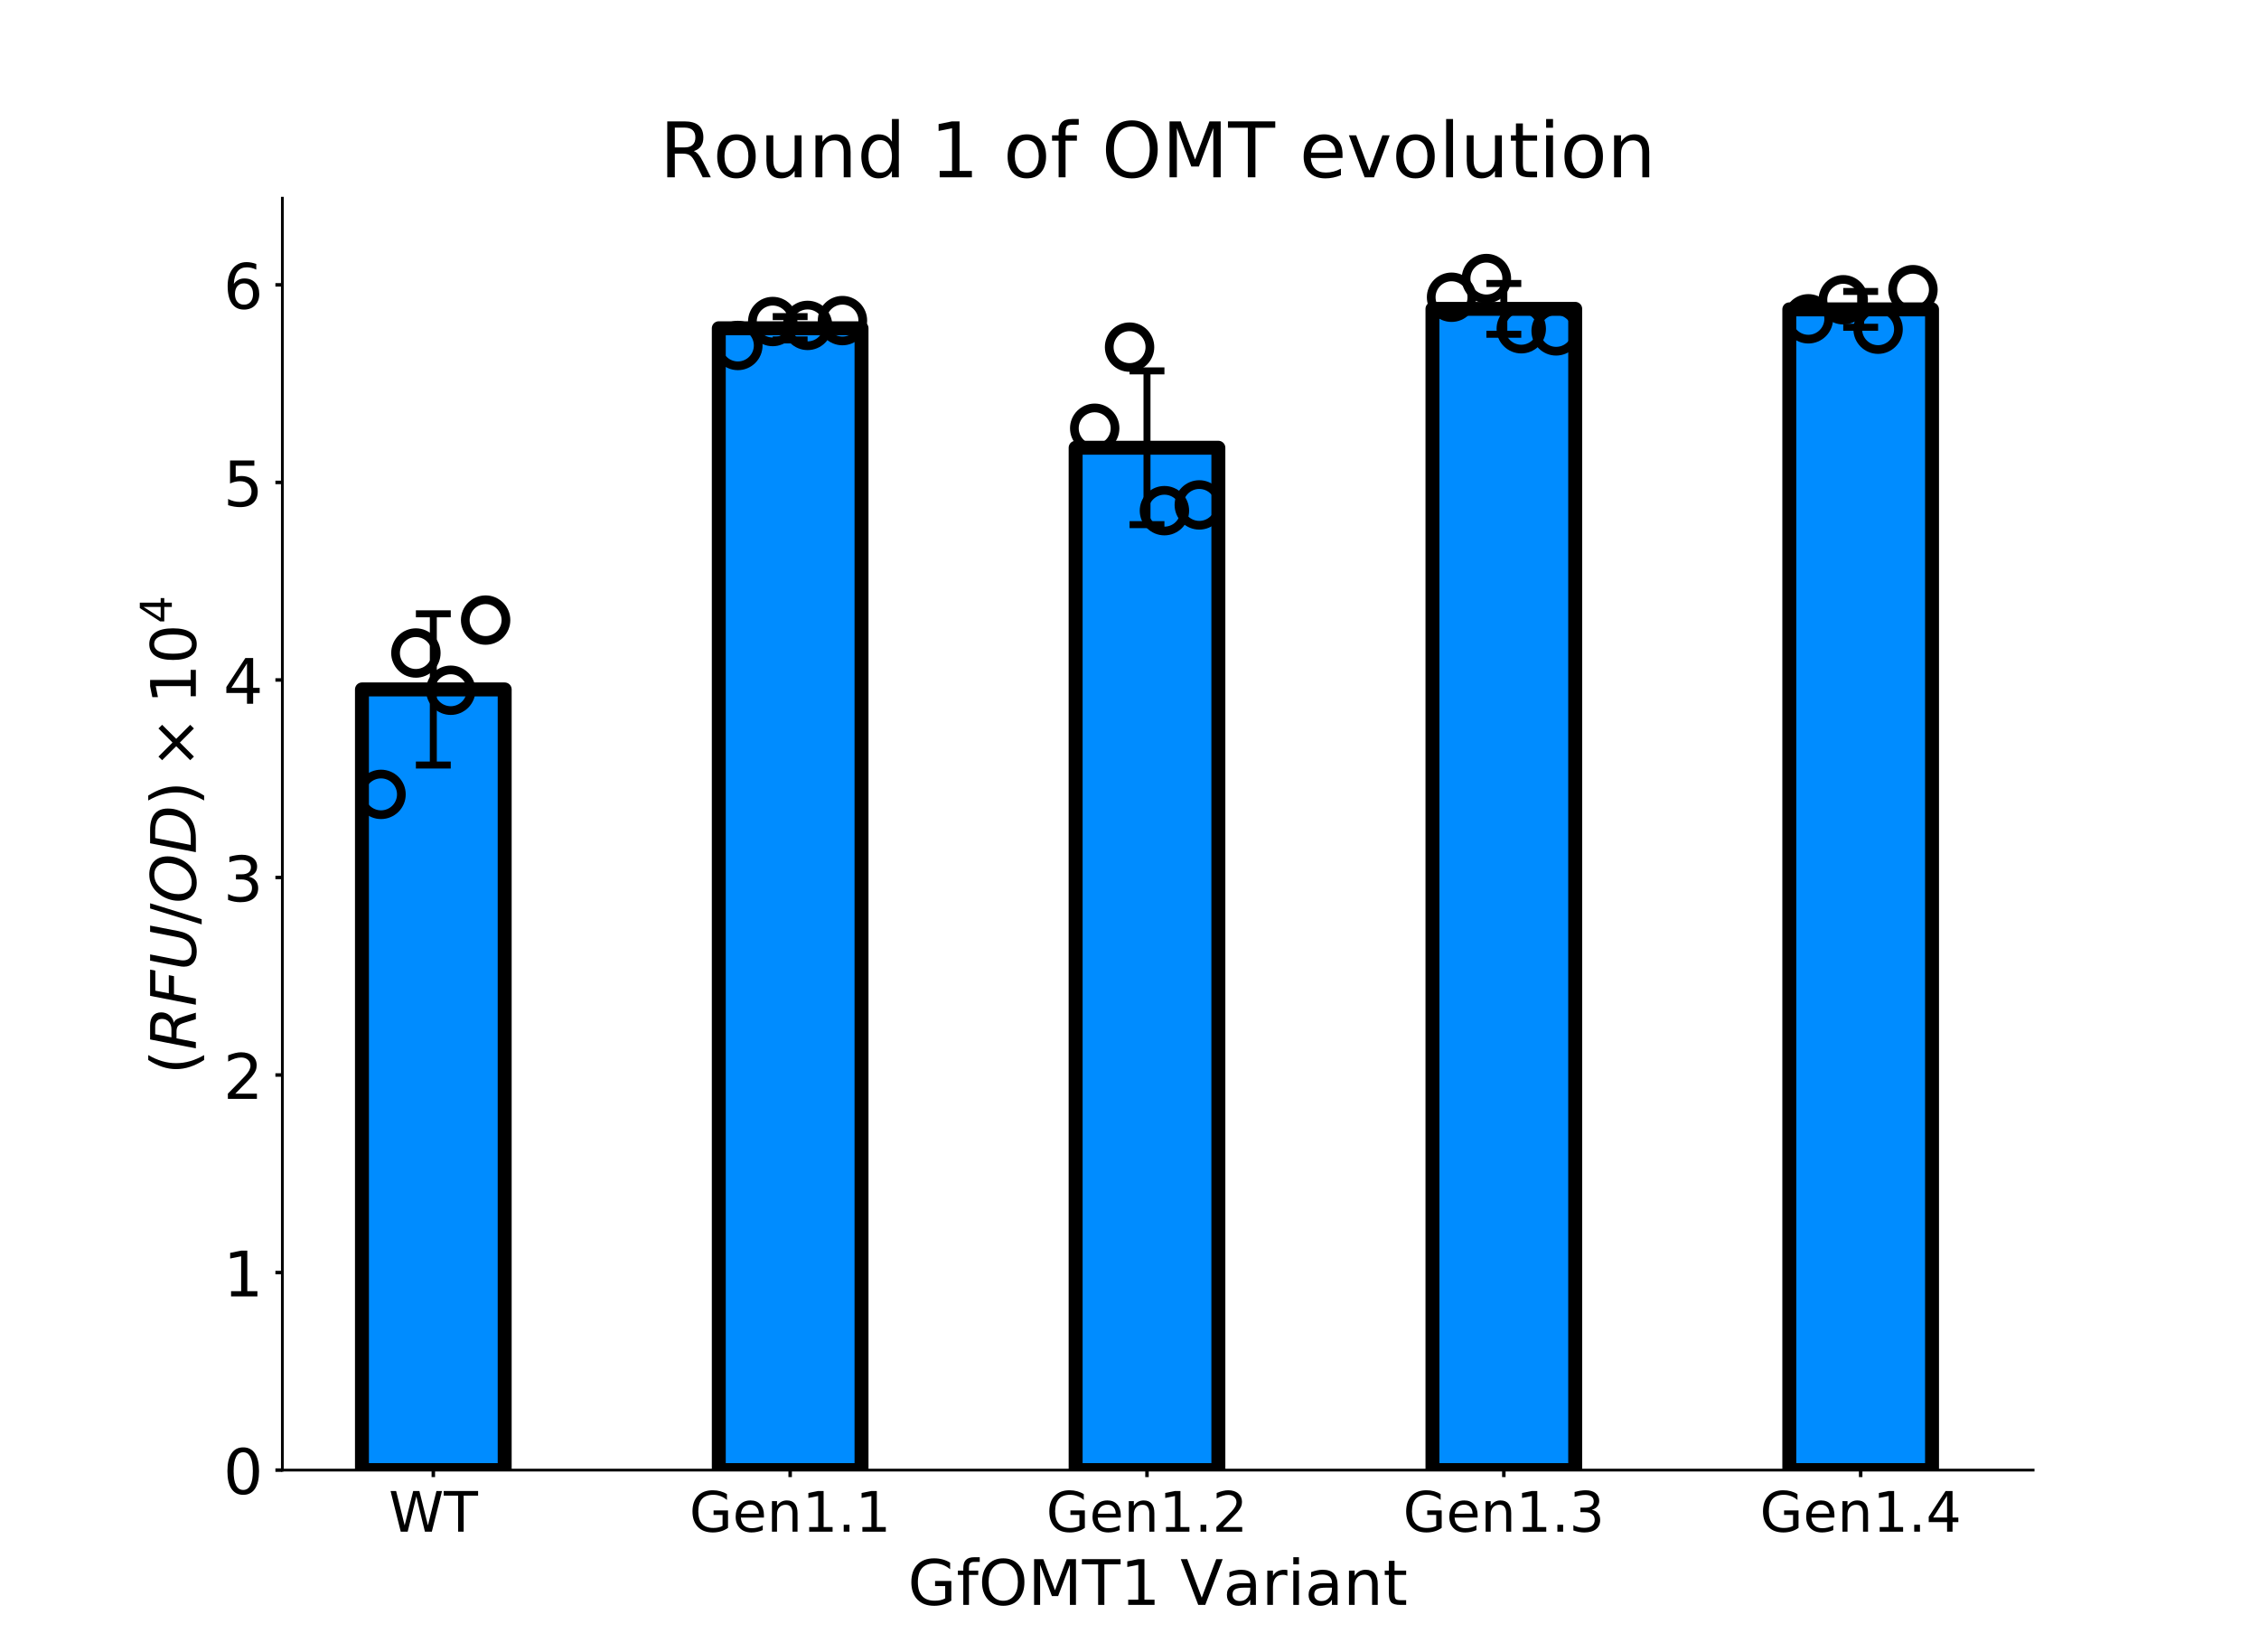 <?xml version="1.0" encoding="utf-8" standalone="no"?>
<!DOCTYPE svg PUBLIC "-//W3C//DTD SVG 1.1//EN"
  "http://www.w3.org/Graphics/SVG/1.1/DTD/svg11.dtd">
<!-- Created with matplotlib (https://matplotlib.org/) -->
<svg height="473.76pt" version="1.1" viewBox="0 0 648 473.76" width="648pt" xmlns="http://www.w3.org/2000/svg" xmlns:xlink="http://www.w3.org/1999/xlink">
 <defs>
  <style type="text/css">
*{stroke-linecap:butt;stroke-linejoin:round;}
  </style>
 </defs>
 <g id="figure_1">
  <g id="patch_1">
   <path d="M 0 473.76 
L 648 473.76 
L 648 0 
L 0 0 
z
" style="fill:#ffffff;"/>
  </g>
  <g id="axes_1">
   <g id="patch_2">
    <path d="M 81 421.646 
L 583.2 421.646 
L 583.2 56.851 
L 81 56.851 
z
" style="fill:#ffffff;"/>
   </g>
   <g id="patch_3">
    <path clip-path="url(#p830caef3ea)" d="M 103.827 421.646 
L 144.771 421.646 
L 144.771 197.738 
L 103.827 197.738 
z
" style="fill:#008cff;stroke:#000000;stroke-linejoin:miter;stroke-width:4;"/>
   </g>
   <g id="patch_4">
    <path clip-path="url(#p830caef3ea)" d="M 206.187 421.646 
L 247.131 421.646 
L 247.131 94.146 
L 206.187 94.146 
z
" style="fill:#008cff;stroke:#000000;stroke-linejoin:miter;stroke-width:4;"/>
   </g>
   <g id="patch_5">
    <path clip-path="url(#p830caef3ea)" d="M 308.547 421.646 
L 349.491 421.646 
L 349.491 128.42 
L 308.547 128.42 
z
" style="fill:#008cff;stroke:#000000;stroke-linejoin:miter;stroke-width:4;"/>
   </g>
   <g id="patch_6">
    <path clip-path="url(#p830caef3ea)" d="M 410.906 421.646 
L 451.85 421.646 
L 451.85 88.583 
L 410.906 88.583 
z
" style="fill:#008cff;stroke:#000000;stroke-linejoin:miter;stroke-width:4;"/>
   </g>
   <g id="patch_7">
    <path clip-path="url(#p830caef3ea)" d="M 513.266 421.646 
L 554.21 421.646 
L 554.21 88.729 
L 513.266 88.729 
z
" style="fill:#008cff;stroke:#000000;stroke-linejoin:miter;stroke-width:4;"/>
   </g>
   <g id="LineCollection_1">
    <path clip-path="url(#p830caef3ea)" d="M 124.299 219.422 
L 124.299 176.055 
" style="fill:none;stroke:#000000;stroke-width:2;"/>
   </g>
   <g id="LineCollection_2">
    <path clip-path="url(#p830caef3ea)" d="M 226.659 97.492 
L 226.659 90.8 
" style="fill:none;stroke:#000000;stroke-width:2;"/>
   </g>
   <g id="LineCollection_3">
    <path clip-path="url(#p830caef3ea)" d="M 329.019 150.47 
L 329.019 106.37 
" style="fill:none;stroke:#000000;stroke-width:2;"/>
   </g>
   <g id="LineCollection_4">
    <path clip-path="url(#p830caef3ea)" d="M 431.378 95.867 
L 431.378 81.3 
" style="fill:none;stroke:#000000;stroke-width:2;"/>
   </g>
   <g id="LineCollection_5">
    <path clip-path="url(#p830caef3ea)" d="M 533.738 93.867 
L 533.738 83.592 
" style="fill:none;stroke:#000000;stroke-width:2;"/>
   </g>
   <g id="line2d_1">
    <defs>
     <path d="M 5 0 
L -5 -0 
" id="mdbee2e510b" style="stroke:#000000;stroke-width:2;"/>
    </defs>
    <g clip-path="url(#p830caef3ea)">
     <use style="stroke:#000000;stroke-width:2;" x="124.299" xlink:href="#mdbee2e510b" y="219.422"/>
    </g>
   </g>
   <g id="line2d_2">
    <g clip-path="url(#p830caef3ea)">
     <use style="stroke:#000000;stroke-width:2;" x="124.299" xlink:href="#mdbee2e510b" y="176.055"/>
    </g>
   </g>
   <g id="line2d_3">
    <g clip-path="url(#p830caef3ea)">
     <use style="stroke:#000000;stroke-width:2;" x="226.659" xlink:href="#mdbee2e510b" y="97.492"/>
    </g>
   </g>
   <g id="line2d_4">
    <g clip-path="url(#p830caef3ea)">
     <use style="stroke:#000000;stroke-width:2;" x="226.659" xlink:href="#mdbee2e510b" y="90.8"/>
    </g>
   </g>
   <g id="line2d_5">
    <g clip-path="url(#p830caef3ea)">
     <use style="stroke:#000000;stroke-width:2;" x="329.019" xlink:href="#mdbee2e510b" y="150.47"/>
    </g>
   </g>
   <g id="line2d_6">
    <g clip-path="url(#p830caef3ea)">
     <use style="stroke:#000000;stroke-width:2;" x="329.019" xlink:href="#mdbee2e510b" y="106.37"/>
    </g>
   </g>
   <g id="line2d_7">
    <g clip-path="url(#p830caef3ea)">
     <use style="stroke:#000000;stroke-width:2;" x="431.378" xlink:href="#mdbee2e510b" y="95.867"/>
    </g>
   </g>
   <g id="line2d_8">
    <g clip-path="url(#p830caef3ea)">
     <use style="stroke:#000000;stroke-width:2;" x="431.378" xlink:href="#mdbee2e510b" y="81.3"/>
    </g>
   </g>
   <g id="line2d_9">
    <g clip-path="url(#p830caef3ea)">
     <use style="stroke:#000000;stroke-width:2;" x="533.738" xlink:href="#mdbee2e510b" y="93.867"/>
    </g>
   </g>
   <g id="line2d_10">
    <g clip-path="url(#p830caef3ea)">
     <use style="stroke:#000000;stroke-width:2;" x="533.738" xlink:href="#mdbee2e510b" y="83.592"/>
    </g>
   </g>
   <g id="PathCollection_1">
    <path clip-path="url(#p830caef3ea)" d="M 109.299 233.669 
C 110.846 233.669 112.33 233.055 113.423 231.961 
C 114.517 230.867 115.132 229.383 115.132 227.837 
C 115.132 226.29 114.517 224.806 113.423 223.712 
C 112.33 222.619 110.846 222.004 109.299 222.004 
C 107.752 222.004 106.269 222.619 105.175 223.712 
C 104.081 224.806 103.467 226.29 103.467 227.837 
C 103.467 229.383 104.081 230.867 105.175 231.961 
C 106.269 233.055 107.752 233.669 109.299 233.669 
z
" style="fill:none;stroke:#000000;stroke-width:2.5;"/>
   </g>
   <g id="PathCollection_2">
    <path clip-path="url(#p830caef3ea)" d="M 119.299 193.127 
C 120.846 193.127 122.33 192.513 123.423 191.419 
C 124.517 190.325 125.132 188.841 125.132 187.295 
C 125.132 185.748 124.517 184.264 123.423 183.17 
C 122.33 182.077 120.846 181.462 119.299 181.462 
C 117.752 181.462 116.269 182.077 115.175 183.17 
C 114.081 184.264 113.467 185.748 113.467 187.295 
C 113.467 188.841 114.081 190.325 115.175 191.419 
C 116.269 192.513 117.752 193.127 119.299 193.127 
z
" style="fill:none;stroke:#000000;stroke-width:2.5;"/>
   </g>
   <g id="PathCollection_3">
    <path clip-path="url(#p830caef3ea)" d="M 129.299 203.805 
C 130.846 203.805 132.33 203.19 133.423 202.096 
C 134.517 201.003 135.132 199.519 135.132 197.972 
C 135.132 196.425 134.517 194.942 133.423 193.848 
C 132.33 192.754 130.846 192.14 129.299 192.14 
C 127.752 192.14 126.269 192.754 125.175 193.848 
C 124.081 194.942 123.467 196.425 123.467 197.972 
C 123.467 199.519 124.081 201.003 125.175 202.096 
C 126.269 203.19 127.752 203.805 129.299 203.805 
z
" style="fill:none;stroke:#000000;stroke-width:2.5;"/>
   </g>
   <g id="PathCollection_4">
    <path clip-path="url(#p830caef3ea)" d="M 139.299 183.683 
C 140.846 183.683 142.33 183.068 143.423 181.974 
C 144.517 180.881 145.132 179.397 145.132 177.85 
C 145.132 176.303 144.517 174.82 143.423 173.726 
C 142.33 172.632 140.846 172.018 139.299 172.018 
C 137.752 172.018 136.269 172.632 135.175 173.726 
C 134.081 174.82 133.467 176.303 133.467 177.85 
C 133.467 179.397 134.081 180.881 135.175 181.974 
C 136.269 183.068 137.752 183.683 139.299 183.683 
z
" style="fill:none;stroke:#000000;stroke-width:2.5;"/>
   </g>
   <g id="PathCollection_5">
    <path clip-path="url(#p830caef3ea)" d="M 211.659 104.917 
C 213.206 104.917 214.689 104.302 215.783 103.209 
C 216.877 102.115 217.491 100.631 217.491 99.084 
C 217.491 97.538 216.877 96.054 215.783 94.96 
C 214.689 93.866 213.206 93.252 211.659 93.252 
C 210.112 93.252 208.628 93.866 207.535 94.96 
C 206.441 96.054 205.826 97.538 205.826 99.084 
C 205.826 100.631 206.441 102.115 207.535 103.209 
C 208.628 104.302 210.112 104.917 211.659 104.917 
z
" style="fill:none;stroke:#000000;stroke-width:2.5;"/>
   </g>
   <g id="PathCollection_6">
    <path clip-path="url(#p830caef3ea)" d="M 221.659 98.05 
C 223.206 98.05 224.689 97.435 225.783 96.342 
C 226.877 95.248 227.491 93.764 227.491 92.217 
C 227.491 90.67 226.877 89.187 225.783 88.093 
C 224.689 86.999 223.206 86.385 221.659 86.385 
C 220.112 86.385 218.628 86.999 217.535 88.093 
C 216.441 89.187 215.826 90.67 215.826 92.217 
C 215.826 93.764 216.441 95.248 217.535 96.342 
C 218.628 97.435 220.112 98.05 221.659 98.05 
z
" style="fill:none;stroke:#000000;stroke-width:2.5;"/>
   </g>
   <g id="PathCollection_7">
    <path clip-path="url(#p830caef3ea)" d="M 231.659 99.163 
C 233.206 99.163 234.689 98.548 235.783 97.454 
C 236.877 96.36 237.491 94.877 237.491 93.33 
C 237.491 91.783 236.877 90.299 235.783 89.206 
C 234.689 88.112 233.206 87.497 231.659 87.497 
C 230.112 87.497 228.628 88.112 227.535 89.206 
C 226.441 90.299 225.826 91.783 225.826 93.33 
C 225.826 94.877 226.441 96.36 227.535 97.454 
C 228.628 98.548 230.112 99.163 231.659 99.163 
z
" style="fill:none;stroke:#000000;stroke-width:2.5;"/>
   </g>
   <g id="PathCollection_8">
    <path clip-path="url(#p830caef3ea)" d="M 241.659 97.786 
C 243.206 97.786 244.689 97.171 245.783 96.077 
C 246.877 94.984 247.491 93.5 247.491 91.953 
C 247.491 90.406 246.877 88.923 245.783 87.829 
C 244.689 86.735 243.206 86.121 241.659 86.121 
C 240.112 86.121 238.628 86.735 237.535 87.829 
C 236.441 88.923 235.826 90.406 235.826 91.953 
C 235.826 93.5 236.441 94.984 237.535 96.077 
C 238.628 97.171 240.112 97.786 241.659 97.786 
z
" style="fill:none;stroke:#000000;stroke-width:2.5;"/>
   </g>
   <g id="PathCollection_9">
    <path clip-path="url(#p830caef3ea)" d="M 314.019 128.664 
C 315.565 128.664 317.049 128.049 318.143 126.956 
C 319.237 125.862 319.851 124.378 319.851 122.831 
C 319.851 121.284 319.237 119.801 318.143 118.707 
C 317.049 117.613 315.565 116.999 314.019 116.999 
C 312.472 116.999 310.988 117.613 309.894 118.707 
C 308.801 119.801 308.186 121.284 308.186 122.831 
C 308.186 124.378 308.801 125.862 309.894 126.956 
C 310.988 128.049 312.472 128.664 314.019 128.664 
z
" style="fill:none;stroke:#000000;stroke-width:2.5;"/>
   </g>
   <g id="PathCollection_10">
    <path clip-path="url(#p830caef3ea)" d="M 324.019 105.395 
C 325.565 105.395 327.049 104.78 328.143 103.686 
C 329.237 102.593 329.851 101.109 329.851 99.562 
C 329.851 98.015 329.237 96.532 328.143 95.438 
C 327.049 94.344 325.565 93.73 324.019 93.73 
C 322.472 93.73 320.988 94.344 319.894 95.438 
C 318.801 96.532 318.186 98.015 318.186 99.562 
C 318.186 101.109 318.801 102.593 319.894 103.686 
C 320.988 104.78 322.472 105.395 324.019 105.395 
z
" style="fill:none;stroke:#000000;stroke-width:2.5;"/>
   </g>
   <g id="PathCollection_11">
    <path clip-path="url(#p830caef3ea)" d="M 334.019 152.3 
C 335.565 152.3 337.049 151.685 338.143 150.591 
C 339.237 149.498 339.851 148.014 339.851 146.467 
C 339.851 144.92 339.237 143.437 338.143 142.343 
C 337.049 141.249 335.565 140.634 334.019 140.634 
C 332.472 140.634 330.988 141.249 329.894 142.343 
C 328.801 143.437 328.186 144.92 328.186 146.467 
C 328.186 148.014 328.801 149.498 329.894 150.591 
C 330.988 151.685 332.472 152.3 334.019 152.3 
z
" style="fill:none;stroke:#000000;stroke-width:2.5;"/>
   </g>
   <g id="PathCollection_12">
    <path clip-path="url(#p830caef3ea)" d="M 344.019 150.651 
C 345.565 150.651 347.049 150.036 348.143 148.942 
C 349.237 147.848 349.851 146.365 349.851 144.818 
C 349.851 143.271 349.237 141.787 348.143 140.694 
C 347.049 139.6 345.565 138.985 344.019 138.985 
C 342.472 138.985 340.988 139.6 339.894 140.694 
C 338.801 141.787 338.186 143.271 338.186 144.818 
C 338.186 146.365 338.801 147.848 339.894 148.942 
C 340.988 150.036 342.472 150.651 344.019 150.651 
z
" style="fill:none;stroke:#000000;stroke-width:2.5;"/>
   </g>
   <g id="PathCollection_13">
    <path clip-path="url(#p830caef3ea)" d="M 416.378 91.085 
C 417.925 91.085 419.409 90.471 420.503 89.377 
C 421.596 88.283 422.211 86.8 422.211 85.253 
C 422.211 83.706 421.596 82.222 420.503 81.129 
C 419.409 80.035 417.925 79.42 416.378 79.42 
C 414.831 79.42 413.348 80.035 412.254 81.129 
C 411.16 82.222 410.546 83.706 410.546 85.253 
C 410.546 86.8 411.16 88.283 412.254 89.377 
C 413.348 90.471 414.831 91.085 416.378 91.085 
z
" style="fill:none;stroke:#000000;stroke-width:2.5;"/>
   </g>
   <g id="PathCollection_14">
    <path clip-path="url(#p830caef3ea)" d="M 426.378 85.722 
C 427.925 85.722 429.409 85.108 430.503 84.014 
C 431.596 82.92 432.211 81.437 432.211 79.89 
C 432.211 78.343 431.596 76.859 430.503 75.766 
C 429.409 74.672 427.925 74.057 426.378 74.057 
C 424.831 74.057 423.348 74.672 422.254 75.766 
C 421.16 76.859 420.546 78.343 420.546 79.89 
C 420.546 81.437 421.16 82.92 422.254 84.014 
C 423.348 85.108 424.831 85.722 426.378 85.722 
z
" style="fill:none;stroke:#000000;stroke-width:2.5;"/>
   </g>
   <g id="PathCollection_15">
    <path clip-path="url(#p830caef3ea)" d="M 436.378 100.123 
C 437.925 100.123 439.409 99.508 440.503 98.414 
C 441.596 97.321 442.211 95.837 442.211 94.29 
C 442.211 92.743 441.596 91.26 440.503 90.166 
C 439.409 89.072 437.925 88.458 436.378 88.458 
C 434.831 88.458 433.348 89.072 432.254 90.166 
C 431.16 91.26 430.546 92.743 430.546 94.29 
C 430.546 95.837 431.16 97.321 432.254 98.414 
C 433.348 99.508 434.831 100.123 436.378 100.123 
z
" style="fill:none;stroke:#000000;stroke-width:2.5;"/>
   </g>
   <g id="PathCollection_16">
    <path clip-path="url(#p830caef3ea)" d="M 446.378 100.733 
C 447.925 100.733 449.409 100.119 450.503 99.025 
C 451.596 97.931 452.211 96.448 452.211 94.901 
C 452.211 93.354 451.596 91.87 450.503 90.777 
C 449.409 89.683 447.925 89.068 446.378 89.068 
C 444.831 89.068 443.348 89.683 442.254 90.777 
C 441.16 91.87 440.546 93.354 440.546 94.901 
C 440.546 96.448 441.16 97.931 442.254 99.025 
C 443.348 100.119 444.831 100.733 446.378 100.733 
z
" style="fill:none;stroke:#000000;stroke-width:2.5;"/>
   </g>
   <g id="PathCollection_17">
    <path clip-path="url(#p830caef3ea)" d="M 518.738 97.272 
C 520.285 97.272 521.768 96.658 522.862 95.564 
C 523.956 94.47 524.571 92.986 524.571 91.439 
C 524.571 89.893 523.956 88.409 522.862 87.315 
C 521.768 86.221 520.285 85.607 518.738 85.607 
C 517.191 85.607 515.707 86.221 514.614 87.315 
C 513.52 88.409 512.905 89.893 512.905 91.439 
C 512.905 92.986 513.52 94.47 514.614 95.564 
C 515.707 96.658 517.191 97.272 518.738 97.272 
z
" style="fill:none;stroke:#000000;stroke-width:2.5;"/>
   </g>
   <g id="PathCollection_18">
    <path clip-path="url(#p830caef3ea)" d="M 528.738 91.807 
C 530.285 91.807 531.768 91.193 532.862 90.099 
C 533.956 89.005 534.571 87.521 534.571 85.975 
C 534.571 84.428 533.956 82.944 532.862 81.85 
C 531.768 80.757 530.285 80.142 528.738 80.142 
C 527.191 80.142 525.707 80.757 524.614 81.85 
C 523.52 82.944 522.905 84.428 522.905 85.975 
C 522.905 87.521 523.52 89.005 524.614 90.099 
C 525.707 91.193 527.191 91.807 528.738 91.807 
z
" style="fill:none;stroke:#000000;stroke-width:2.5;"/>
   </g>
   <g id="PathCollection_19">
    <path clip-path="url(#p830caef3ea)" d="M 538.738 100.252 
C 540.285 100.252 541.768 99.637 542.862 98.544 
C 543.956 97.45 544.571 95.966 544.571 94.419 
C 544.571 92.872 543.956 91.389 542.862 90.295 
C 541.768 89.201 540.285 88.587 538.738 88.587 
C 537.191 88.587 535.707 89.201 534.614 90.295 
C 533.52 91.389 532.905 92.872 532.905 94.419 
C 532.905 95.966 533.52 97.45 534.614 98.544 
C 535.707 99.637 537.191 100.252 538.738 100.252 
z
" style="fill:none;stroke:#000000;stroke-width:2.5;"/>
   </g>
   <g id="PathCollection_20">
    <path clip-path="url(#p830caef3ea)" d="M 548.738 88.917 
C 550.285 88.917 551.768 88.302 552.862 87.209 
C 553.956 86.115 554.571 84.631 554.571 83.084 
C 554.571 81.538 553.956 80.054 552.862 78.96 
C 551.768 77.866 550.285 77.252 548.738 77.252 
C 547.191 77.252 545.707 77.866 544.614 78.96 
C 543.52 80.054 542.905 81.538 542.905 83.084 
C 542.905 84.631 543.52 86.115 544.614 87.209 
C 545.707 88.302 547.191 88.917 548.738 88.917 
z
" style="fill:none;stroke:#000000;stroke-width:2.5;"/>
   </g>
   <g id="matplotlib.axis_1">
    <g id="xtick_1">
     <g id="line2d_11">
      <defs>
       <path d="M 0 0 
L 0 2 
" id="mcff893fc37" style="stroke:#000000;"/>
      </defs>
      <g>
       <use style="stroke:#000000;" x="124.299" xlink:href="#mcff893fc37" y="421.646"/>
      </g>
     </g>
     <g id="text_1">
      <!-- WT -->
      <defs>
       <path d="M 3.328 72.906 
L 13.281 72.906 
L 28.609 11.281 
L 43.891 72.906 
L 54.984 72.906 
L 70.312 11.281 
L 85.594 72.906 
L 95.609 72.906 
L 77.297 0 
L 64.891 0 
L 49.516 63.281 
L 33.984 0 
L 21.578 0 
z
" id="DejaVuSans-87"/>
       <path d="M -0.297 72.906 
L 61.375 72.906 
L 61.375 64.594 
L 35.5 64.594 
L 35.5 0 
L 25.594 0 
L 25.594 64.594 
L -0.297 64.594 
z
" id="DejaVuSans-84"/>
      </defs>
      <g transform="translate(111.503 439.304)scale(0.16 -0.16)">
       <use xlink:href="#DejaVuSans-87"/>
       <use x="98.877" xlink:href="#DejaVuSans-84"/>
      </g>
     </g>
    </g>
    <g id="xtick_2">
     <g id="line2d_12">
      <g>
       <use style="stroke:#000000;" x="226.659" xlink:href="#mcff893fc37" y="421.646"/>
      </g>
     </g>
     <g id="text_2">
      <!-- Gen1.1 -->
      <defs>
       <path d="M 59.516 10.406 
L 59.516 29.984 
L 43.406 29.984 
L 43.406 38.094 
L 69.281 38.094 
L 69.281 6.781 
Q 63.578 2.734 56.688 0.656 
Q 49.812 -1.422 42 -1.422 
Q 24.906 -1.422 15.25 8.562 
Q 5.609 18.562 5.609 36.375 
Q 5.609 54.25 15.25 64.234 
Q 24.906 74.219 42 74.219 
Q 49.125 74.219 55.547 72.453 
Q 61.969 70.703 67.391 67.281 
L 67.391 56.781 
Q 61.922 61.422 55.766 63.766 
Q 49.609 66.109 42.828 66.109 
Q 29.438 66.109 22.719 58.641 
Q 16.016 51.172 16.016 36.375 
Q 16.016 21.625 22.719 14.156 
Q 29.438 6.688 42.828 6.688 
Q 48.047 6.688 52.141 7.594 
Q 56.25 8.5 59.516 10.406 
z
" id="DejaVuSans-71"/>
       <path d="M 56.203 29.594 
L 56.203 25.203 
L 14.891 25.203 
Q 15.484 15.922 20.484 11.062 
Q 25.484 6.203 34.422 6.203 
Q 39.594 6.203 44.453 7.469 
Q 49.312 8.734 54.109 11.281 
L 54.109 2.781 
Q 49.266 0.734 44.188 -0.344 
Q 39.109 -1.422 33.891 -1.422 
Q 20.797 -1.422 13.156 6.188 
Q 5.516 13.812 5.516 26.812 
Q 5.516 40.234 12.766 48.109 
Q 20.016 56 32.328 56 
Q 43.359 56 49.781 48.891 
Q 56.203 41.797 56.203 29.594 
z
M 47.219 32.234 
Q 47.125 39.594 43.094 43.984 
Q 39.062 48.391 32.422 48.391 
Q 24.906 48.391 20.391 44.141 
Q 15.875 39.891 15.188 32.172 
z
" id="DejaVuSans-101"/>
       <path d="M 54.891 33.016 
L 54.891 0 
L 45.906 0 
L 45.906 32.719 
Q 45.906 40.484 42.875 44.328 
Q 39.844 48.188 33.797 48.188 
Q 26.516 48.188 22.312 43.547 
Q 18.109 38.922 18.109 30.906 
L 18.109 0 
L 9.078 0 
L 9.078 54.688 
L 18.109 54.688 
L 18.109 46.188 
Q 21.344 51.125 25.703 53.562 
Q 30.078 56 35.797 56 
Q 45.219 56 50.047 50.172 
Q 54.891 44.344 54.891 33.016 
z
" id="DejaVuSans-110"/>
       <path d="M 12.406 8.297 
L 28.516 8.297 
L 28.516 63.922 
L 10.984 60.406 
L 10.984 69.391 
L 28.422 72.906 
L 38.281 72.906 
L 38.281 8.297 
L 54.391 8.297 
L 54.391 0 
L 12.406 0 
z
" id="DejaVuSans-49"/>
       <path d="M 10.688 12.406 
L 21 12.406 
L 21 0 
L 10.688 0 
z
" id="DejaVuSans-46"/>
      </defs>
      <g transform="translate(197.745 439.304)scale(0.16 -0.16)">
       <use xlink:href="#DejaVuSans-71"/>
       <use x="77.49" xlink:href="#DejaVuSans-101"/>
       <use x="139.014" xlink:href="#DejaVuSans-110"/>
       <use x="202.393" xlink:href="#DejaVuSans-49"/>
       <use x="266.016" xlink:href="#DejaVuSans-46"/>
       <use x="297.803" xlink:href="#DejaVuSans-49"/>
      </g>
     </g>
    </g>
    <g id="xtick_3">
     <g id="line2d_13">
      <g>
       <use style="stroke:#000000;" x="329.019" xlink:href="#mcff893fc37" y="421.646"/>
      </g>
     </g>
     <g id="text_3">
      <!-- Gen1.2 -->
      <defs>
       <path d="M 19.188 8.297 
L 53.609 8.297 
L 53.609 0 
L 7.328 0 
L 7.328 8.297 
Q 12.938 14.109 22.625 23.891 
Q 32.328 33.688 34.812 36.531 
Q 39.547 41.844 41.422 45.531 
Q 43.312 49.219 43.312 52.781 
Q 43.312 58.594 39.234 62.25 
Q 35.156 65.922 28.609 65.922 
Q 23.969 65.922 18.812 64.312 
Q 13.672 62.703 7.812 59.422 
L 7.812 69.391 
Q 13.766 71.781 18.938 73 
Q 24.125 74.219 28.422 74.219 
Q 39.75 74.219 46.484 68.547 
Q 53.219 62.891 53.219 53.422 
Q 53.219 48.922 51.531 44.891 
Q 49.859 40.875 45.406 35.406 
Q 44.188 33.984 37.641 27.219 
Q 31.109 20.453 19.188 8.297 
z
" id="DejaVuSans-50"/>
      </defs>
      <g transform="translate(300.105 439.304)scale(0.16 -0.16)">
       <use xlink:href="#DejaVuSans-71"/>
       <use x="77.49" xlink:href="#DejaVuSans-101"/>
       <use x="139.014" xlink:href="#DejaVuSans-110"/>
       <use x="202.393" xlink:href="#DejaVuSans-49"/>
       <use x="266.016" xlink:href="#DejaVuSans-46"/>
       <use x="297.803" xlink:href="#DejaVuSans-50"/>
      </g>
     </g>
    </g>
    <g id="xtick_4">
     <g id="line2d_14">
      <g>
       <use style="stroke:#000000;" x="431.378" xlink:href="#mcff893fc37" y="421.646"/>
      </g>
     </g>
     <g id="text_4">
      <!-- Gen1.3 -->
      <defs>
       <path d="M 40.578 39.312 
Q 47.656 37.797 51.625 33 
Q 55.609 28.219 55.609 21.188 
Q 55.609 10.406 48.188 4.484 
Q 40.766 -1.422 27.094 -1.422 
Q 22.516 -1.422 17.656 -0.516 
Q 12.797 0.391 7.625 2.203 
L 7.625 11.719 
Q 11.719 9.328 16.594 8.109 
Q 21.484 6.891 26.812 6.891 
Q 36.078 6.891 40.938 10.547 
Q 45.797 14.203 45.797 21.188 
Q 45.797 27.641 41.281 31.266 
Q 36.766 34.906 28.719 34.906 
L 20.219 34.906 
L 20.219 43.016 
L 29.109 43.016 
Q 36.375 43.016 40.234 45.922 
Q 44.094 48.828 44.094 54.297 
Q 44.094 59.906 40.109 62.906 
Q 36.141 65.922 28.719 65.922 
Q 24.656 65.922 20.016 65.031 
Q 15.375 64.156 9.812 62.312 
L 9.812 71.094 
Q 15.438 72.656 20.344 73.438 
Q 25.25 74.219 29.594 74.219 
Q 40.828 74.219 47.359 69.109 
Q 53.906 64.016 53.906 55.328 
Q 53.906 49.266 50.438 45.094 
Q 46.969 40.922 40.578 39.312 
z
" id="DejaVuSans-51"/>
      </defs>
      <g transform="translate(402.465 439.304)scale(0.16 -0.16)">
       <use xlink:href="#DejaVuSans-71"/>
       <use x="77.49" xlink:href="#DejaVuSans-101"/>
       <use x="139.014" xlink:href="#DejaVuSans-110"/>
       <use x="202.393" xlink:href="#DejaVuSans-49"/>
       <use x="266.016" xlink:href="#DejaVuSans-46"/>
       <use x="297.803" xlink:href="#DejaVuSans-51"/>
      </g>
     </g>
    </g>
    <g id="xtick_5">
     <g id="line2d_15">
      <g>
       <use style="stroke:#000000;" x="533.738" xlink:href="#mcff893fc37" y="421.646"/>
      </g>
     </g>
     <g id="text_5">
      <!-- Gen1.4 -->
      <defs>
       <path d="M 37.797 64.312 
L 12.891 25.391 
L 37.797 25.391 
z
M 35.203 72.906 
L 47.609 72.906 
L 47.609 25.391 
L 58.016 25.391 
L 58.016 17.188 
L 47.609 17.188 
L 47.609 0 
L 37.797 0 
L 37.797 17.188 
L 4.891 17.188 
L 4.891 26.703 
z
" id="DejaVuSans-52"/>
      </defs>
      <g transform="translate(504.824 439.304)scale(0.16 -0.16)">
       <use xlink:href="#DejaVuSans-71"/>
       <use x="77.49" xlink:href="#DejaVuSans-101"/>
       <use x="139.014" xlink:href="#DejaVuSans-110"/>
       <use x="202.393" xlink:href="#DejaVuSans-49"/>
       <use x="266.016" xlink:href="#DejaVuSans-46"/>
       <use x="297.803" xlink:href="#DejaVuSans-52"/>
      </g>
     </g>
    </g>
    <g id="text_6">
     <!-- GfOMT1 Variant -->
     <defs>
      <path d="M 37.109 75.984 
L 37.109 68.5 
L 28.516 68.5 
Q 23.688 68.5 21.797 66.547 
Q 19.922 64.594 19.922 59.516 
L 19.922 54.688 
L 34.719 54.688 
L 34.719 47.703 
L 19.922 47.703 
L 19.922 0 
L 10.891 0 
L 10.891 47.703 
L 2.297 47.703 
L 2.297 54.688 
L 10.891 54.688 
L 10.891 58.5 
Q 10.891 67.625 15.141 71.797 
Q 19.391 75.984 28.609 75.984 
z
" id="DejaVuSans-102"/>
      <path d="M 39.406 66.219 
Q 28.656 66.219 22.328 58.203 
Q 16.016 50.203 16.016 36.375 
Q 16.016 22.609 22.328 14.594 
Q 28.656 6.594 39.406 6.594 
Q 50.141 6.594 56.422 14.594 
Q 62.703 22.609 62.703 36.375 
Q 62.703 50.203 56.422 58.203 
Q 50.141 66.219 39.406 66.219 
z
M 39.406 74.219 
Q 54.734 74.219 63.906 63.938 
Q 73.094 53.656 73.094 36.375 
Q 73.094 19.141 63.906 8.859 
Q 54.734 -1.422 39.406 -1.422 
Q 24.031 -1.422 14.812 8.828 
Q 5.609 19.094 5.609 36.375 
Q 5.609 53.656 14.812 63.938 
Q 24.031 74.219 39.406 74.219 
z
" id="DejaVuSans-79"/>
      <path d="M 9.812 72.906 
L 24.516 72.906 
L 43.109 23.297 
L 61.812 72.906 
L 76.516 72.906 
L 76.516 0 
L 66.891 0 
L 66.891 64.016 
L 48.094 14.016 
L 38.188 14.016 
L 19.391 64.016 
L 19.391 0 
L 9.812 0 
z
" id="DejaVuSans-77"/>
      <path id="DejaVuSans-32"/>
      <path d="M 28.609 0 
L 0.781 72.906 
L 11.078 72.906 
L 34.188 11.531 
L 57.328 72.906 
L 67.578 72.906 
L 39.797 0 
z
" id="DejaVuSans-86"/>
      <path d="M 34.281 27.484 
Q 23.391 27.484 19.188 25 
Q 14.984 22.516 14.984 16.5 
Q 14.984 11.719 18.141 8.906 
Q 21.297 6.109 26.703 6.109 
Q 34.188 6.109 38.703 11.406 
Q 43.219 16.703 43.219 25.484 
L 43.219 27.484 
z
M 52.203 31.203 
L 52.203 0 
L 43.219 0 
L 43.219 8.297 
Q 40.141 3.328 35.547 0.953 
Q 30.953 -1.422 24.312 -1.422 
Q 15.922 -1.422 10.953 3.297 
Q 6 8.016 6 15.922 
Q 6 25.141 12.172 29.828 
Q 18.359 34.516 30.609 34.516 
L 43.219 34.516 
L 43.219 35.406 
Q 43.219 41.609 39.141 45 
Q 35.062 48.391 27.688 48.391 
Q 23 48.391 18.547 47.266 
Q 14.109 46.141 10.016 43.891 
L 10.016 52.203 
Q 14.938 54.109 19.578 55.047 
Q 24.219 56 28.609 56 
Q 40.484 56 46.344 49.844 
Q 52.203 43.703 52.203 31.203 
z
" id="DejaVuSans-97"/>
      <path d="M 41.109 46.297 
Q 39.594 47.172 37.812 47.578 
Q 36.031 48 33.891 48 
Q 26.266 48 22.188 43.047 
Q 18.109 38.094 18.109 28.812 
L 18.109 0 
L 9.078 0 
L 9.078 54.688 
L 18.109 54.688 
L 18.109 46.188 
Q 20.953 51.172 25.484 53.578 
Q 30.031 56 36.531 56 
Q 37.453 56 38.578 55.875 
Q 39.703 55.766 41.062 55.516 
z
" id="DejaVuSans-114"/>
      <path d="M 9.422 54.688 
L 18.406 54.688 
L 18.406 0 
L 9.422 0 
z
M 9.422 75.984 
L 18.406 75.984 
L 18.406 64.594 
L 9.422 64.594 
z
" id="DejaVuSans-105"/>
      <path d="M 18.312 70.219 
L 18.312 54.688 
L 36.812 54.688 
L 36.812 47.703 
L 18.312 47.703 
L 18.312 18.016 
Q 18.312 11.328 20.141 9.422 
Q 21.969 7.516 27.594 7.516 
L 36.812 7.516 
L 36.812 0 
L 27.594 0 
Q 17.188 0 13.234 3.875 
Q 9.281 7.766 9.281 18.016 
L 9.281 47.703 
L 2.688 47.703 
L 2.688 54.688 
L 9.281 54.688 
L 9.281 70.219 
z
" id="DejaVuSans-116"/>
     </defs>
     <g transform="translate(260.415 460.309)scale(0.18 -0.18)">
      <use xlink:href="#DejaVuSans-71"/>
      <use x="77.49" xlink:href="#DejaVuSans-102"/>
      <use x="112.695" xlink:href="#DejaVuSans-79"/>
      <use x="191.406" xlink:href="#DejaVuSans-77"/>
      <use x="277.686" xlink:href="#DejaVuSans-84"/>
      <use x="338.77" xlink:href="#DejaVuSans-49"/>
      <use x="402.393" xlink:href="#DejaVuSans-32"/>
      <use x="434.18" xlink:href="#DejaVuSans-86"/>
      <use x="502.479" xlink:href="#DejaVuSans-97"/>
      <use x="563.758" xlink:href="#DejaVuSans-114"/>
      <use x="604.871" xlink:href="#DejaVuSans-105"/>
      <use x="632.654" xlink:href="#DejaVuSans-97"/>
      <use x="693.934" xlink:href="#DejaVuSans-110"/>
      <use x="757.312" xlink:href="#DejaVuSans-116"/>
     </g>
    </g>
   </g>
   <g id="matplotlib.axis_2">
    <g id="ytick_1">
     <g id="line2d_16">
      <defs>
       <path d="M 0 0 
L -2 0 
" id="m1f01058485" style="stroke:#000000;"/>
      </defs>
      <g>
       <use style="stroke:#000000;" x="81" xlink:href="#m1f01058485" y="421.646"/>
      </g>
     </g>
     <g id="text_7">
      <!-- 0 -->
      <defs>
       <path d="M 31.781 66.406 
Q 24.172 66.406 20.328 58.906 
Q 16.5 51.422 16.5 36.375 
Q 16.5 21.391 20.328 13.891 
Q 24.172 6.391 31.781 6.391 
Q 39.453 6.391 43.281 13.891 
Q 47.125 21.391 47.125 36.375 
Q 47.125 51.422 43.281 58.906 
Q 39.453 66.406 31.781 66.406 
z
M 31.781 74.219 
Q 44.047 74.219 50.516 64.516 
Q 56.984 54.828 56.984 36.375 
Q 56.984 17.969 50.516 8.266 
Q 44.047 -1.422 31.781 -1.422 
Q 19.531 -1.422 13.062 8.266 
Q 6.594 17.969 6.594 36.375 
Q 6.594 54.828 13.062 64.516 
Q 19.531 74.219 31.781 74.219 
z
" id="DejaVuSans-48"/>
      </defs>
      <g transform="translate(64.047 428.485)scale(0.18 -0.18)">
       <use xlink:href="#DejaVuSans-48"/>
      </g>
     </g>
    </g>
    <g id="ytick_2">
     <g id="line2d_17">
      <g>
       <use style="stroke:#000000;" x="81" xlink:href="#m1f01058485" y="364.989"/>
      </g>
     </g>
     <g id="text_8">
      <!-- 1 -->
      <g transform="translate(64.047 371.828)scale(0.18 -0.18)">
       <use xlink:href="#DejaVuSans-49"/>
      </g>
     </g>
    </g>
    <g id="ytick_3">
     <g id="line2d_18">
      <g>
       <use style="stroke:#000000;" x="81" xlink:href="#m1f01058485" y="308.331"/>
      </g>
     </g>
     <g id="text_9">
      <!-- 2 -->
      <g transform="translate(64.047 315.17)scale(0.18 -0.18)">
       <use xlink:href="#DejaVuSans-50"/>
      </g>
     </g>
    </g>
    <g id="ytick_4">
     <g id="line2d_19">
      <g>
       <use style="stroke:#000000;" x="81" xlink:href="#m1f01058485" y="251.674"/>
      </g>
     </g>
     <g id="text_10">
      <!-- 3 -->
      <g transform="translate(64.047 258.513)scale(0.18 -0.18)">
       <use xlink:href="#DejaVuSans-51"/>
      </g>
     </g>
    </g>
    <g id="ytick_5">
     <g id="line2d_20">
      <g>
       <use style="stroke:#000000;" x="81" xlink:href="#m1f01058485" y="195.016"/>
      </g>
     </g>
     <g id="text_11">
      <!-- 4 -->
      <g transform="translate(64.047 201.855)scale(0.18 -0.18)">
       <use xlink:href="#DejaVuSans-52"/>
      </g>
     </g>
    </g>
    <g id="ytick_6">
     <g id="line2d_21">
      <g>
       <use style="stroke:#000000;" x="81" xlink:href="#m1f01058485" y="138.359"/>
      </g>
     </g>
     <g id="text_12">
      <!-- 5 -->
      <defs>
       <path d="M 10.797 72.906 
L 49.516 72.906 
L 49.516 64.594 
L 19.828 64.594 
L 19.828 46.734 
Q 21.969 47.469 24.109 47.828 
Q 26.266 48.188 28.422 48.188 
Q 40.625 48.188 47.75 41.5 
Q 54.891 34.812 54.891 23.391 
Q 54.891 11.625 47.562 5.094 
Q 40.234 -1.422 26.906 -1.422 
Q 22.312 -1.422 17.547 -0.641 
Q 12.797 0.141 7.719 1.703 
L 7.719 11.625 
Q 12.109 9.234 16.797 8.062 
Q 21.484 6.891 26.703 6.891 
Q 35.156 6.891 40.078 11.328 
Q 45.016 15.766 45.016 23.391 
Q 45.016 31 40.078 35.438 
Q 35.156 39.891 26.703 39.891 
Q 22.75 39.891 18.812 39.016 
Q 14.891 38.141 10.797 36.281 
z
" id="DejaVuSans-53"/>
      </defs>
      <g transform="translate(64.047 145.198)scale(0.18 -0.18)">
       <use xlink:href="#DejaVuSans-53"/>
      </g>
     </g>
    </g>
    <g id="ytick_7">
     <g id="line2d_22">
      <g>
       <use style="stroke:#000000;" x="81" xlink:href="#m1f01058485" y="81.701"/>
      </g>
     </g>
     <g id="text_13">
      <!-- 6 -->
      <defs>
       <path d="M 33.016 40.375 
Q 26.375 40.375 22.484 35.828 
Q 18.609 31.297 18.609 23.391 
Q 18.609 15.531 22.484 10.953 
Q 26.375 6.391 33.016 6.391 
Q 39.656 6.391 43.531 10.953 
Q 47.406 15.531 47.406 23.391 
Q 47.406 31.297 43.531 35.828 
Q 39.656 40.375 33.016 40.375 
z
M 52.594 71.297 
L 52.594 62.312 
Q 48.875 64.062 45.094 64.984 
Q 41.312 65.922 37.594 65.922 
Q 27.828 65.922 22.672 59.328 
Q 17.531 52.734 16.797 39.406 
Q 19.672 43.656 24.016 45.922 
Q 28.375 48.188 33.594 48.188 
Q 44.578 48.188 50.953 41.516 
Q 57.328 34.859 57.328 23.391 
Q 57.328 12.156 50.688 5.359 
Q 44.047 -1.422 33.016 -1.422 
Q 20.359 -1.422 13.672 8.266 
Q 6.984 17.969 6.984 36.375 
Q 6.984 53.656 15.188 63.938 
Q 23.391 74.219 37.203 74.219 
Q 40.922 74.219 44.703 73.484 
Q 48.484 72.75 52.594 71.297 
z
" id="DejaVuSans-54"/>
      </defs>
      <g transform="translate(64.047 88.54)scale(0.18 -0.18)">
       <use xlink:href="#DejaVuSans-54"/>
      </g>
     </g>
    </g>
    <g id="text_14">
     <!-- $(RFU/OD) \times 10^4$ -->
     <defs>
      <path d="M 31 75.875 
Q 24.469 64.656 21.281 53.656 
Q 18.109 42.672 18.109 31.391 
Q 18.109 20.125 21.312 9.062 
Q 24.516 -2 31 -13.188 
L 23.188 -13.188 
Q 15.875 -1.703 12.234 9.375 
Q 8.594 20.453 8.594 31.391 
Q 8.594 42.281 12.203 53.312 
Q 15.828 64.359 23.188 75.875 
z
" id="DejaVuSans-40"/>
      <path d="M 25.203 64.797 
L 20.219 38.922 
L 32.906 38.922 
Q 40.375 38.922 44.984 43.047 
Q 49.609 47.172 49.609 53.812 
Q 49.609 59.125 46.5 61.953 
Q 43.406 64.797 37.594 64.797 
z
M 43.312 35.016 
Q 46.438 34.281 48.516 31.391 
Q 50.594 28.516 53.328 19.922 
L 59.516 0 
L 49.125 0 
L 43.406 18.703 
Q 41.219 25.922 38.328 28.359 
Q 35.453 30.812 29.5 30.812 
L 18.609 30.812 
L 12.594 0 
L 2.688 0 
L 16.891 72.906 
L 39.109 72.906 
Q 49.219 72.906 54.609 68.328 
Q 60.016 63.766 60.016 55.172 
Q 60.016 47.562 55.422 41.984 
Q 50.828 36.422 43.312 35.016 
z
" id="DejaVuSans-Oblique-82"/>
      <path d="M 16.891 72.906 
L 58.688 72.906 
L 57.078 64.594 
L 25.094 64.594 
L 20.906 43.109 
L 49.812 43.109 
L 48.188 34.812 
L 19.281 34.812 
L 12.5 0 
L 2.688 0 
z
" id="DejaVuSans-Oblique-70"/>
      <path d="M 15.484 72.906 
L 25.391 72.906 
L 16.797 28.609 
Q 16.266 25.641 16.047 23.703 
Q 15.828 21.781 15.828 20.312 
Q 15.828 13.578 19.578 10.078 
Q 23.344 6.594 30.609 6.594 
Q 40.047 6.594 45.281 11.766 
Q 50.531 16.938 52.781 28.609 
L 61.375 72.906 
L 71.297 72.906 
L 62.5 27.391 
Q 59.625 12.641 51.562 5.609 
Q 43.5 -1.422 29.5 -1.422 
Q 18.562 -1.422 12.188 4.078 
Q 5.812 9.578 5.812 19 
Q 5.812 20.703 6.047 22.828 
Q 6.297 24.953 6.781 27.391 
z
" id="DejaVuSans-Oblique-85"/>
      <path d="M 25.391 72.906 
L 33.688 72.906 
L 8.297 -9.281 
L 0 -9.281 
z
" id="DejaVuSans-47"/>
      <path d="M 45.609 66.219 
Q 37.5 66.219 31.297 62.281 
Q 25.094 58.344 20.516 50.297 
Q 17.578 45.172 16.031 39.406 
Q 14.5 33.641 14.5 27.781 
Q 14.5 17.625 19.359 12.109 
Q 24.219 6.594 33.109 6.594 
Q 41.109 6.594 47.375 10.562 
Q 53.656 14.547 58.109 22.406 
Q 61.078 27.688 62.641 33.469 
Q 64.203 39.266 64.203 45.016 
Q 64.203 55.125 59.312 60.672 
Q 54.438 66.219 45.609 66.219 
z
M 32.812 -1.422 
Q 19.391 -1.422 11.688 6.531 
Q 4 14.5 4 28.328 
Q 4 36.234 7 44.484 
Q 10.016 52.734 15.281 59.188 
Q 21.484 66.75 29.094 70.484 
Q 36.719 74.219 45.906 74.219 
Q 59.281 74.219 66.984 66.328 
Q 74.703 58.453 74.703 44.828 
Q 74.703 36.422 71.766 28.312 
Q 68.844 20.219 63.375 13.625 
Q 57.125 6 49.578 2.281 
Q 42.047 -1.422 32.812 -1.422 
z
" id="DejaVuSans-Oblique-79"/>
      <path d="M 16.891 72.906 
L 38.094 72.906 
Q 54.984 72.906 63.594 65.75 
Q 72.219 58.594 72.219 44.484 
Q 72.219 35.156 68.938 26.531 
Q 65.672 17.922 59.906 12.016 
Q 54.109 5.953 45.172 2.969 
Q 36.234 0 24.031 0 
L 2.688 0 
z
M 25.203 64.797 
L 14.203 8.109 
L 27.094 8.109 
Q 43.656 8.109 52.734 17.625 
Q 61.812 27.156 61.812 44.484 
Q 61.812 54.984 55.953 59.891 
Q 50.094 64.797 37.594 64.797 
z
" id="DejaVuSans-Oblique-68"/>
      <path d="M 8.016 75.875 
L 15.828 75.875 
Q 23.141 64.359 26.781 53.312 
Q 30.422 42.281 30.422 31.391 
Q 30.422 20.453 26.781 9.375 
Q 23.141 -1.703 15.828 -13.188 
L 8.016 -13.188 
Q 14.5 -2 17.703 9.062 
Q 20.906 20.125 20.906 31.391 
Q 20.906 42.672 17.703 53.656 
Q 14.5 64.656 8.016 75.875 
z
" id="DejaVuSans-41"/>
      <path d="M 70.125 53.719 
L 47.797 31.297 
L 70.125 8.984 
L 64.312 3.078 
L 41.891 25.484 
L 19.484 3.078 
L 13.719 8.984 
L 35.984 31.297 
L 13.719 53.719 
L 19.484 59.625 
L 41.891 37.203 
L 64.312 59.625 
z
" id="DejaVuSans-215"/>
     </defs>
     <g transform="translate(56.304 308.189)rotate(-90)scale(0.18 -0.18)">
      <use transform="translate(0 0.684)" xlink:href="#DejaVuSans-40"/>
      <use transform="translate(39.014 0.684)" xlink:href="#DejaVuSans-Oblique-82"/>
      <use transform="translate(108.496 0.684)" xlink:href="#DejaVuSans-Oblique-70"/>
      <use transform="translate(166.016 0.684)" xlink:href="#DejaVuSans-Oblique-85"/>
      <use transform="translate(239.209 0.684)" xlink:href="#DejaVuSans-47"/>
      <use transform="translate(272.9 0.684)" xlink:href="#DejaVuSans-Oblique-79"/>
      <use transform="translate(351.611 0.684)" xlink:href="#DejaVuSans-Oblique-68"/>
      <use transform="translate(428.613 0.684)" xlink:href="#DejaVuSans-41"/>
      <use transform="translate(487.109 0.684)" xlink:href="#DejaVuSans-215"/>
      <use transform="translate(590.381 0.684)" xlink:href="#DejaVuSans-49"/>
      <use transform="translate(654.004 0.684)" xlink:href="#DejaVuSans-48"/>
      <use transform="translate(718.584 38.966)scale(0.7)" xlink:href="#DejaVuSans-52"/>
     </g>
    </g>
   </g>
   <g id="patch_8">
    <path d="M 81 421.646 
L 81 56.851 
" style="fill:none;stroke:#000000;stroke-linecap:square;stroke-linejoin:miter;stroke-width:0.8;"/>
   </g>
   <g id="patch_9">
    <path d="M 81 421.646 
L 583.2 421.646 
" style="fill:none;stroke:#000000;stroke-linecap:square;stroke-linejoin:miter;stroke-width:0.8;"/>
   </g>
   <g id="text_15">
    <!-- Round 1 of OMT evolution -->
    <defs>
     <path d="M 44.391 34.188 
Q 47.562 33.109 50.562 29.594 
Q 53.562 26.078 56.594 19.922 
L 66.609 0 
L 56 0 
L 46.688 18.703 
Q 43.062 26.031 39.672 28.422 
Q 36.281 30.812 30.422 30.812 
L 19.672 30.812 
L 19.672 0 
L 9.812 0 
L 9.812 72.906 
L 32.078 72.906 
Q 44.578 72.906 50.734 67.672 
Q 56.891 62.453 56.891 51.906 
Q 56.891 45.016 53.688 40.469 
Q 50.484 35.938 44.391 34.188 
z
M 19.672 64.797 
L 19.672 38.922 
L 32.078 38.922 
Q 39.203 38.922 42.844 42.219 
Q 46.484 45.516 46.484 51.906 
Q 46.484 58.297 42.844 61.547 
Q 39.203 64.797 32.078 64.797 
z
" id="DejaVuSans-82"/>
     <path d="M 30.609 48.391 
Q 23.391 48.391 19.188 42.75 
Q 14.984 37.109 14.984 27.297 
Q 14.984 17.484 19.156 11.844 
Q 23.344 6.203 30.609 6.203 
Q 37.797 6.203 41.984 11.859 
Q 46.188 17.531 46.188 27.297 
Q 46.188 37.016 41.984 42.703 
Q 37.797 48.391 30.609 48.391 
z
M 30.609 56 
Q 42.328 56 49.016 48.375 
Q 55.719 40.766 55.719 27.297 
Q 55.719 13.875 49.016 6.219 
Q 42.328 -1.422 30.609 -1.422 
Q 18.844 -1.422 12.172 6.219 
Q 5.516 13.875 5.516 27.297 
Q 5.516 40.766 12.172 48.375 
Q 18.844 56 30.609 56 
z
" id="DejaVuSans-111"/>
     <path d="M 8.5 21.578 
L 8.5 54.688 
L 17.484 54.688 
L 17.484 21.922 
Q 17.484 14.156 20.5 10.266 
Q 23.531 6.391 29.594 6.391 
Q 36.859 6.391 41.078 11.031 
Q 45.312 15.672 45.312 23.688 
L 45.312 54.688 
L 54.297 54.688 
L 54.297 0 
L 45.312 0 
L 45.312 8.406 
Q 42.047 3.422 37.719 1 
Q 33.406 -1.422 27.688 -1.422 
Q 18.266 -1.422 13.375 4.438 
Q 8.5 10.297 8.5 21.578 
z
M 31.109 56 
z
" id="DejaVuSans-117"/>
     <path d="M 45.406 46.391 
L 45.406 75.984 
L 54.391 75.984 
L 54.391 0 
L 45.406 0 
L 45.406 8.203 
Q 42.578 3.328 38.25 0.953 
Q 33.938 -1.422 27.875 -1.422 
Q 17.969 -1.422 11.734 6.484 
Q 5.516 14.406 5.516 27.297 
Q 5.516 40.188 11.734 48.094 
Q 17.969 56 27.875 56 
Q 33.938 56 38.25 53.625 
Q 42.578 51.266 45.406 46.391 
z
M 14.797 27.297 
Q 14.797 17.391 18.875 11.75 
Q 22.953 6.109 30.078 6.109 
Q 37.203 6.109 41.297 11.75 
Q 45.406 17.391 45.406 27.297 
Q 45.406 37.203 41.297 42.844 
Q 37.203 48.484 30.078 48.484 
Q 22.953 48.484 18.875 42.844 
Q 14.797 37.203 14.797 27.297 
z
" id="DejaVuSans-100"/>
     <path d="M 2.984 54.688 
L 12.5 54.688 
L 29.594 8.797 
L 46.688 54.688 
L 56.203 54.688 
L 35.688 0 
L 23.484 0 
z
" id="DejaVuSans-118"/>
     <path d="M 9.422 75.984 
L 18.406 75.984 
L 18.406 0 
L 9.422 0 
z
" id="DejaVuSans-108"/>
    </defs>
    <g transform="translate(189.246 50.851)scale(0.22 -0.22)">
     <use xlink:href="#DejaVuSans-82"/>
     <use x="69.42" xlink:href="#DejaVuSans-111"/>
     <use x="130.602" xlink:href="#DejaVuSans-117"/>
     <use x="193.98" xlink:href="#DejaVuSans-110"/>
     <use x="257.359" xlink:href="#DejaVuSans-100"/>
     <use x="320.836" xlink:href="#DejaVuSans-32"/>
     <use x="352.623" xlink:href="#DejaVuSans-49"/>
     <use x="416.246" xlink:href="#DejaVuSans-32"/>
     <use x="448.033" xlink:href="#DejaVuSans-111"/>
     <use x="509.215" xlink:href="#DejaVuSans-102"/>
     <use x="544.42" xlink:href="#DejaVuSans-32"/>
     <use x="576.207" xlink:href="#DejaVuSans-79"/>
     <use x="654.918" xlink:href="#DejaVuSans-77"/>
     <use x="741.197" xlink:href="#DejaVuSans-84"/>
     <use x="802.281" xlink:href="#DejaVuSans-32"/>
     <use x="834.068" xlink:href="#DejaVuSans-101"/>
     <use x="895.592" xlink:href="#DejaVuSans-118"/>
     <use x="954.771" xlink:href="#DejaVuSans-111"/>
     <use x="1015.953" xlink:href="#DejaVuSans-108"/>
     <use x="1043.736" xlink:href="#DejaVuSans-117"/>
     <use x="1107.115" xlink:href="#DejaVuSans-116"/>
     <use x="1146.324" xlink:href="#DejaVuSans-105"/>
     <use x="1174.107" xlink:href="#DejaVuSans-111"/>
     <use x="1235.289" xlink:href="#DejaVuSans-110"/>
    </g>
   </g>
  </g>
 </g>
 <defs>
  <clipPath id="p830caef3ea">
   <rect height="364.795" width="502.2" x="81" y="56.851"/>
  </clipPath>
 </defs>
</svg>
